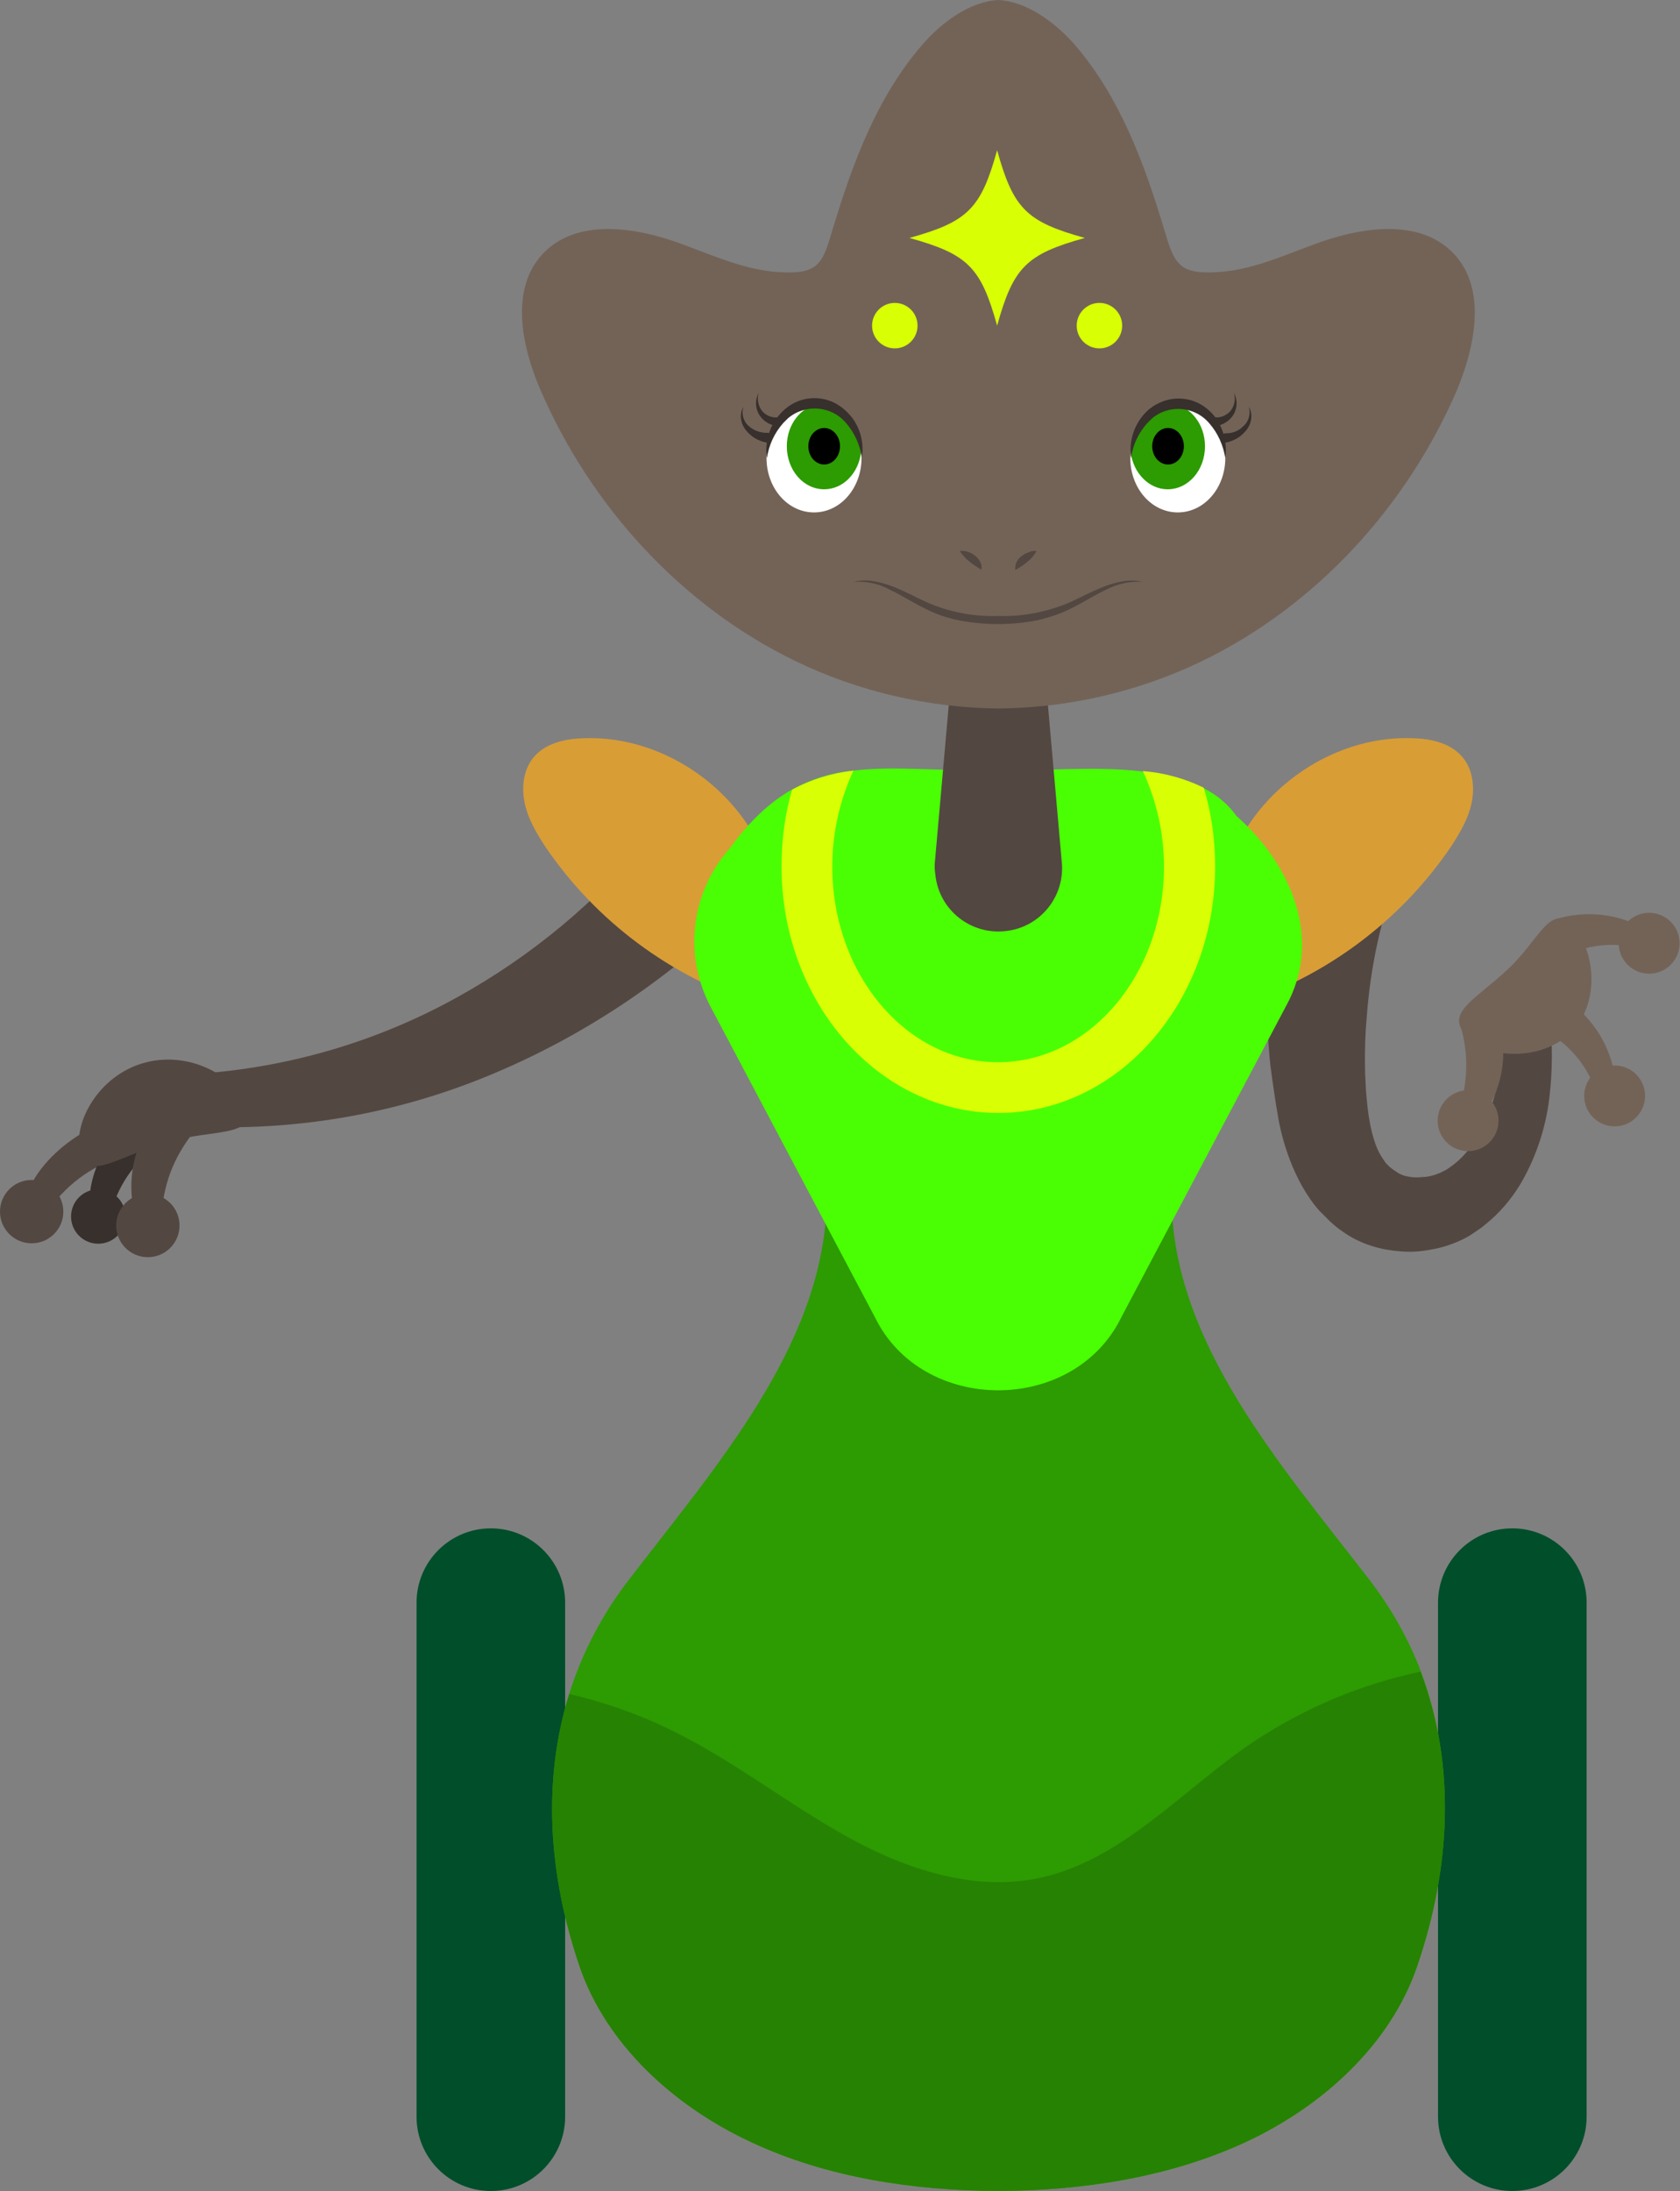 <?xml version="1.0" encoding="utf-8"?>
<!-- Generator: Adobe Illustrator 25.2.0, SVG Export Plug-In . SVG Version: 6.00 Build 0)  -->
<svg version="1.1" id="Layer_1" xmlns="http://www.w3.org/2000/svg" xmlns:xlink="http://www.w3.org/1999/xlink" x="0px" y="0px"
	 viewBox="0 0 413.8 539.6" style="enable-background:new 0 0 413.8 539.6;" xml:space="preserve">
<rect x="0" y="0" width="413.8" height="539.6" fill="#808080" stroke="none"/>
<style type="text/css">
	.st0{fill:#534741;}
	.st1{fill:#38302C;}
	.st2{fill:#736357;}
	.st3{fill:#004E2A;}
	.st4{fill:#D99D36;}
	.st5{fill:#2D9B02;}
	.st6{fill:#4AFF03;}
	.st7{fill:#D8FF03;}
	.st8{fill:#268202;}
	.st9{fill:#FFFFFF;}
</style>
<g id="l-arm">
	<path class="st0" d="M180.9,225.1c-17.1,16.6-37.1,29.9-59.1,39.2c-21.7,9.2-45,13.7-68.5,13.3c-3.7-0.1-6.7-3.2-6.6-6.9
		c0.1-3.4,2.7-6.3,6.1-6.6h0.1c21-2,41.4-8.3,59.9-18.6c18.2-10.1,34.3-23.5,47.5-39.6c5-6,13.9-6.8,19.9-1.9c6,5,6.8,13.9,1.9,19.9
		l0,0c-0.3,0.4-0.6,0.7-1,1.1L180.9,225.1z"/>
</g>
<g id="l-hand">
	<circle class="st0" cx="7.8" cy="298.4" r="7.8"/>
	<path class="st0" d="M19.5,279.5c-5.4,3.4-10.9,8.7-13.1,15.2l3.5,6.2c5.2-8.1,11-12.7,18.6-15.6L19.5,279.5z"/>
	<circle class="st1" cx="24.2" cy="299.6" r="6.7"/>
	<path class="st1" d="M27.2,281.5c-3.5,4.4-5.3,10-5.2,15.6l4.6,4c1.9-8,5.3-13.4,10.7-17.9L27.2,281.5z"/>
	
		<ellipse transform="matrix(1.612273e-02 -1 1 1.612273e-02 -265.967 333.25)" class="st0" cx="36.3" cy="301.8" rx="7.8" ry="7.8"/>
	<path class="st0" d="M35,280.3c-2.8,6-3.4,12.8-1.7,19.2l6.3,3.4c0.1-9.7,2.5-16.6,7.4-23.2L35,280.3z"/>
	<path class="st0" d="M19.8,284c-2-7.1,4.3-19.2,15.9-22.3s23.1,4,25,11.2s-7.7,5.1-19.3,8.3S21.7,291.2,19.8,284z"/>
</g>
<g id="r-arm">
	<path class="st0" d="M344.8,213.7c-4.6,12-7.3,24.5-8.2,37.3c-0.3,3.3-0.4,6.5-0.4,9.7c0,1.6,0,3.2,0.1,4.8s0.1,3.2,0.3,4.8
		c0.5,6.1,1.7,11.7,3.9,14.9l0.8,1.2c0.3,0.3,0.6,0.6,0.9,0.9c0.7,0.6,1.4,1.1,2.2,1.6c0.9,0.5,1.8,0.8,2.7,0.9c1,0.2,2,0.2,3,0.1
		c1.1,0,2.1-0.2,3.1-0.5c0.5-0.1,0.9-0.4,1.4-0.5l1.6-0.8c2.2-1.4,4.1-3.1,5.7-5.2c1.7-2.3,3.2-4.8,4.3-7.5c1.2-2.8,2.1-5.8,2.7-8.8
		c0.6-3.1,1-6.4,1.4-9.7s0.3-6.8,0.4-10.1v-0.3c0.1-3,2.6-5.3,5.6-5.2c0,0,0.1,0,0.1,0c2.8,0.1,5,2.3,5.2,5.1
		c0.3,3.6,0.6,7.3,0.6,10.9c0.1,3.8,0,7.5-0.4,11.3c-0.7,8.1-3.2,16-7.3,23c-2.3,3.8-5.2,7.2-8.7,10c-0.9,0.8-1.9,1.4-2.9,2.1
		c-1,0.7-2.1,1.3-3.2,1.8c-2.2,1-4.6,1.8-7,2.2c-2.5,0.5-5,0.7-7.5,0.5c-2.6-0.2-5.1-0.6-7.5-1.4c-2.5-0.8-4.9-2-7-3.5
		c-1.1-0.7-2.1-1.6-3.1-2.5l-2.7-2.7c-1.6-1.8-3-3.9-4.2-6c-1.1-2-2.1-4.1-2.9-6.2c-1.5-3.9-2.6-8-3.2-12.1c-0.4-2-0.6-3.9-0.9-5.7
		s-0.5-3.8-0.8-5.7c-0.4-3.8-0.6-7.5-0.9-11.4c-0.6-15.4,1.1-30.9,4.9-45.9v-0.1c2.2-7.7,10.3-12.2,18-10c7.5,2.1,12,9.8,10.2,17.4
		C345.1,212.8,344.9,213.2,344.8,213.7z"/>
</g>
<g id="r-hand">
	<path class="st2" d="M387.4,228.1c5.5,5.8,7,19.2-0.8,26.5s-22.5,6.1-26.5-0.9c-2.9-4.8,3.4-7.7,11.2-14.9S381.9,222.1,387.4,228.1
		z"/>
	<circle class="st2" cx="361.6" cy="276" r="7.5"/>
	<circle class="st2" cx="397.7" cy="269.9" r="7.5"/>
	<circle class="st2" cx="406.2" cy="232.3" r="7.5"/>
	<path class="st2" d="M370.2,257c0.5,6.4-1.3,12.7-4.9,18l-6.8,0.9c3.2-8.7,3.4-15.8,1.2-23.4L370.2,257z"/>
	<path class="st2" d="M388.7,248.5c4.8,4.2,7.9,9.9,9,16.2l-4.3,5.3c-2.3-8.5-8.8-15.2-17.1-17.9L388.7,248.5z"/>
	<path class="st2" d="M383.4,226.3c6.1-1.8,12.7-1.5,18.5,0.9l2.3,6.5c-8.4-2.4-17.5-0.4-24.1,5.2L383.4,226.3z"/>
</g>
<g id="body">
	<path class="st3" d="M120.9,376.4L120.9,376.4c10.1,0,18.3,8.2,18.3,18.3v126.6c0,10.1-8.2,18.3-18.3,18.3l0,0
		c-10.1,0-18.3-8.2-18.3-18.3V394.7C102.6,384.6,110.8,376.4,120.9,376.4z"/>
	<path class="st3" d="M372.5,539.6L372.5,539.6c-10.1,0-18.3-8.2-18.3-18.3V394.7c0-10.1,8.2-18.3,18.3-18.3l0,0
		c10.1,0,18.3,8.2,18.3,18.3v126.6C390.8,531.4,382.6,539.6,372.5,539.6z"/>
	<path class="st4" d="M302,215c5.7-19.5,25.5-33.9,45.8-33.2c4.5,0.1,9.2,1.1,12.2,4.4c2.7,3,3.3,7.4,2.5,11.4s-2.9,7.5-5.1,10.9
		c-12.5,18.4-30.9,32.1-52.2,38.9L302,215z"/>
	<path class="st4" d="M189.7,215c-5.7-19.5-25.5-33.9-45.8-33.2c-4.4,0.1-9.2,1.1-12.2,4.4c-2.7,3-3.3,7.4-2.5,11.4
		s2.9,7.5,5.1,10.9c12.5,18.4,30.9,32.1,52.2,38.9L189.7,215z"/>
	<path class="st5" d="M349,484.4c-6.5,18.9-22.9,34.2-42.3,43.2c-18.6,8.6-39.9,11.9-60.8,12c-20.9-0.1-42.2-3.3-60.8-12
		c-19.4-9-35.8-24.3-42.3-43.2c-7.7-22.5-9.3-45.7-2.6-67.2c3.2-10.3,8.3-19.9,14.9-28.4c21.7-28.2,47.1-57.2,48.5-91.6l42.5-0.6
		l42.5,0.6c1.3,34.4,26.7,63.4,48.5,91.6c5.4,7,9.8,14.7,12.9,22.9C358.6,434.7,357.4,460,349,484.4z"/>
	<path class="st6" d="M316.7,247.9l-40.5,76.5c-11.7,24-49,24-60.7,0l-40.5-76.5c-6.7-12.7-4.8-28.2,4.7-38.9
		c5-6.9,10-11.5,15.3-14.5c4.7-2.6,9.8-4.2,15.1-4.7c10.6-1.3,22.2,0.3,35.6-0.2c9.6,0.5,23.4-1.1,35.7,0.4c5.2,0.5,10.3,1.8,15,4.1
		c3.3,1.6,6.1,4,8.2,6.9C317.9,212.8,326,231.2,316.7,247.9z"/>
	<path class="st0" d="M230.3,212l5.6-63.4c0.6-5.5,5.6-9.5,11.1-8.9c4.7,0.5,8.4,4.2,8.9,8.9l5.6,63.4c1,8.6-5.2,16.4-13.8,17.3
		c-8.6,1-16.4-5.2-17.3-13.8c0-0.3-0.1-0.5-0.1-0.8C230.2,213.8,230.2,212.9,230.3,212z"/>
	<path class="st7" d="M296.5,194c-4.7-2.3-9.8-3.7-15-4.1c3.4,7.4,5.2,15.4,5.2,23.5c0,26.6-18.3,48.2-40.9,48.2
		S205,239.9,205,213.4c0-8.2,1.8-16.2,5.2-23.6c-5.3,0.6-10.5,2.2-15.1,4.7c-1.8,6.1-2.6,12.5-2.6,18.9c0,33.5,24,60.7,53.4,60.7
		s53.4-27.2,53.4-60.7C299.3,206.8,298.4,200.3,296.5,194z"/>
	<path class="st8" d="M349,484.4c-6.5,18.9-22.9,34.2-42.3,43.2c-18.6,8.6-39.9,11.9-60.8,12c-20.9-0.1-42.2-3.3-60.8-12
		c-19.4-9-35.8-24.3-42.3-43.2c-7.7-22.5-9.3-45.7-2.6-67.2c9.5,2.2,18.8,5.6,27.5,10.1c14.4,7.4,27.2,17.5,41.4,25.3
		s30.6,13.2,46.5,10c20.6-4.2,35.4-21.6,52.8-33.4c12.6-8.4,26.7-14.4,41.5-17.5C358.6,434.7,357.4,460,349,484.4z"/>
</g>
<g id="head">
	<path class="st2" d="M358.1,62.5c-8.4-8.9-23-6.6-34.5-2.3c-7.6,2.8-15.3,6.3-23.5,6.8c-10.1,0.7-10.9-2.3-13.5-11
		c-4.8-15.9-10.8-32.1-21.8-44.9C259.9,5.5,253,0.4,245.9,0c-7.1,0.4-14,5.5-18.9,11.2c-11,12.8-17,29-21.8,44.9
		c-2.6,8.7-3.3,11.6-13.5,10.9c-8.1-0.5-15.9-4-23.5-6.8c-11.5-4.3-26.1-6.6-34.5,2.3c-8.1,8.6-5.3,22.6-0.6,33.5
		c12.4,28.7,34.8,53.3,63,66.9c15.6,7.5,32.6,11.4,49.9,11.6c17.3-0.2,34.3-4.1,49.9-11.6c28.2-13.6,50.6-38.1,63-66.9
		C363.4,85.1,366.2,71.1,358.1,62.5z"/>
	<path class="st7" d="M224,58.6c7.2-2,11.6-3.8,14.7-6.9s4.9-7.5,6.9-14.7c2,7.2,3.8,11.6,6.9,14.7s7.5,4.9,14.7,6.9
		c-7.2,2-11.6,3.8-14.7,6.9c-3.1,3.1-4.9,7.5-6.9,14.7c-2-7.2-3.8-11.6-6.9-14.7S231.2,60.6,224,58.6z"/>
	<circle class="st7" cx="270.8" cy="80.2" r="5.6"/>
	<circle class="st7" cx="220.4" cy="80.2" r="5.6"/>
	<path class="st9" d="M212.2,112.8c0,7.4-5.2,13.4-11.7,13.4s-11.7-6-11.7-13.4s5.2-13.4,11.7-13.4c0.4,0,0.9,0,1.3,0.1
		c5.4,0.7,9.7,5.6,10.3,11.8C212.2,111.8,212.2,112.3,212.2,112.8z"/>
	<path class="st5" d="M212.1,111.3c-0.6,5.2-4.4,9.2-9.1,9.2c-5.1,0-9.2-4.7-9.2-10.6c0-5.4,3.5-9.8,8.1-10.5
		C207.3,100.2,211.6,105.1,212.1,111.3z"/>
	<ellipse cx="203" cy="109.9" rx="3.9" ry="4.5"/>
	<path class="st1" d="M188.9,112.8c-0.5-3.4,0.3-6.9,2.4-9.8c1.1-1.5,2.4-2.7,4-3.6c3.3-1.8,7.3-1.8,10.6,0c1.6,0.9,2.9,2.1,4,3.5
		c2.1,2.8,2.9,6.3,2.4,9.8c-0.5-3.1-1.8-6.1-3.9-8.5c-3.6-4.3-10-4.8-14.3-1.2c-0.4,0.4-0.8,0.8-1.2,1.2
		C190.7,106.7,189.4,109.6,188.9,112.8z"/>
	<path class="st1" d="M191.4,104.9c-2-0.2-3.7-1.4-4.6-3.1c-0.8-1.6-0.8-3.5,0.1-5.1c-0.5,1.5-0.2,3.2,0.8,4.5
		c0.9,1.1,2.3,1.7,3.8,1.6c0.6-0.1,1.1,0.4,1.2,0.9c0.1,0.6-0.4,1.1-0.9,1.2L191.4,104.9L191.4,104.9z"/>
	<path class="st1" d="M188.8,109c-2.1-0.4-3.9-1.5-5.2-3.2c-0.6-0.8-1-1.8-1.1-2.8c-0.1-1,0.1-1.9,0.6-2.8c-0.5,1.7,0,3.6,1.3,4.7
		c1.2,1.1,2.8,1.7,4.5,1.7c0.6-0.1,1.2,0.4,1.3,1c0.1,0.6-0.4,1.2-1,1.3c-0.1,0-0.1,0-0.2,0C189,109,188.9,109,188.8,109L188.8,109z
		"/>
	<path class="st9" d="M278.4,112.8c0,7.4,5.2,13.4,11.7,13.4s11.7-6,11.7-13.4s-5.2-13.4-11.7-13.4c-0.4,0-0.9,0-1.3,0.1
		c-5.4,0.7-9.7,5.6-10.3,11.8C278.5,111.8,278.4,112.3,278.4,112.8z"/>
	<path class="st5" d="M278.5,111.3c0.6,5.2,4.5,9.2,9.1,9.2c5.1,0,9.2-4.7,9.2-10.6c0-5.4-3.5-9.8-8.1-10.5
		C283.4,100.2,279.1,105.1,278.5,111.3z"/>
	<ellipse cx="287.7" cy="109.9" rx="3.9" ry="4.5"/>
	<path class="st1" d="M301.8,112.8c-0.5-3.1-1.8-6.1-3.9-8.5c-3.6-4.3-10-4.8-14.2-1.2c-0.4,0.4-0.8,0.8-1.2,1.2
		c-2.1,2.4-3.5,5.3-3.9,8.5c-0.5-3.4,0.3-6.9,2.4-9.8c1.1-1.5,2.4-2.7,4-3.5c3.3-1.8,7.3-1.8,10.6,0c1.6,0.9,2.9,2.1,4,3.6
		C301.4,105.8,302.3,109.3,301.8,112.8z"/>
	<path class="st1" d="M299.3,102.8c1.4,0.1,2.8-0.5,3.8-1.6c1-1.3,1.3-3,0.8-4.5c0.9,1.6,0.9,3.5,0.1,5.1c-0.9,1.7-2.6,2.9-4.6,3.1
		h0c-0.6,0.1-1.1-0.3-1.2-0.9c-0.1-0.6,0.3-1.1,0.9-1.2L299.3,102.8z"/>
	<path class="st1" d="M301.7,106.7c1.7,0.1,3.3-0.5,4.5-1.7c1.4-1.2,1.9-3.1,1.4-4.8c0.5,0.8,0.7,1.8,0.6,2.8c-0.1,1-0.5,2-1.1,2.8
		c-1.3,1.7-3.1,2.8-5.2,3.2l0,0c-0.6,0.1-1.2-0.4-1.3-1c-0.1-0.6,0.3-1.1,0.9-1.2L301.7,106.7z"/>
	<path class="st0" d="M236.4,135.7c0.7-0.1,1.4,0,2,0.2c0.6,0.2,1.2,0.5,1.7,0.9c0.5,0.4,1,0.9,1.3,1.5c0.3,0.6,0.5,1.3,0.3,2
		l-1.6-1c-0.4-0.3-0.9-0.6-1.3-1c-0.4-0.3-0.9-0.7-1.2-1.1C237.1,136.7,236.7,136.2,236.4,135.7z"/>
	<path class="st0" d="M255.3,135.7c-0.3,0.6-0.7,1.1-1.1,1.6c-0.4,0.4-0.8,0.8-1.2,1.1c-0.4,0.4-0.9,0.7-1.3,1l-1.6,1
		c-0.1-0.7,0-1.4,0.3-2c0.3-0.6,0.7-1.1,1.3-1.5c0.5-0.4,1.1-0.7,1.7-0.9C254,135.7,254.7,135.6,255.3,135.7z"/>
	<path class="st0" d="M281.4,143.3c-3.1-0.2-6.2,0.5-8.9,1.9c-2.8,1.3-5.4,3-8.2,4.4c-2.8,1.5-5.9,2.5-9,3.2c-6.3,1.2-12.7,1.2-19,0
		c-3.1-0.6-6.2-1.7-9-3.2c-2.8-1.4-5.4-3.1-8.2-4.4c-2.7-1.5-5.8-2.1-8.9-1.9c3.1-0.8,6.3-0.1,9.3,1s5.7,2.6,8.5,3.9
		c5.6,2.5,11.6,3.7,17.8,3.5c6.1,0.2,12.2-1,17.8-3.4c2.8-1.3,5.6-2.8,8.5-3.9S278.4,142.5,281.4,143.3z"/>
</g>
</svg>
